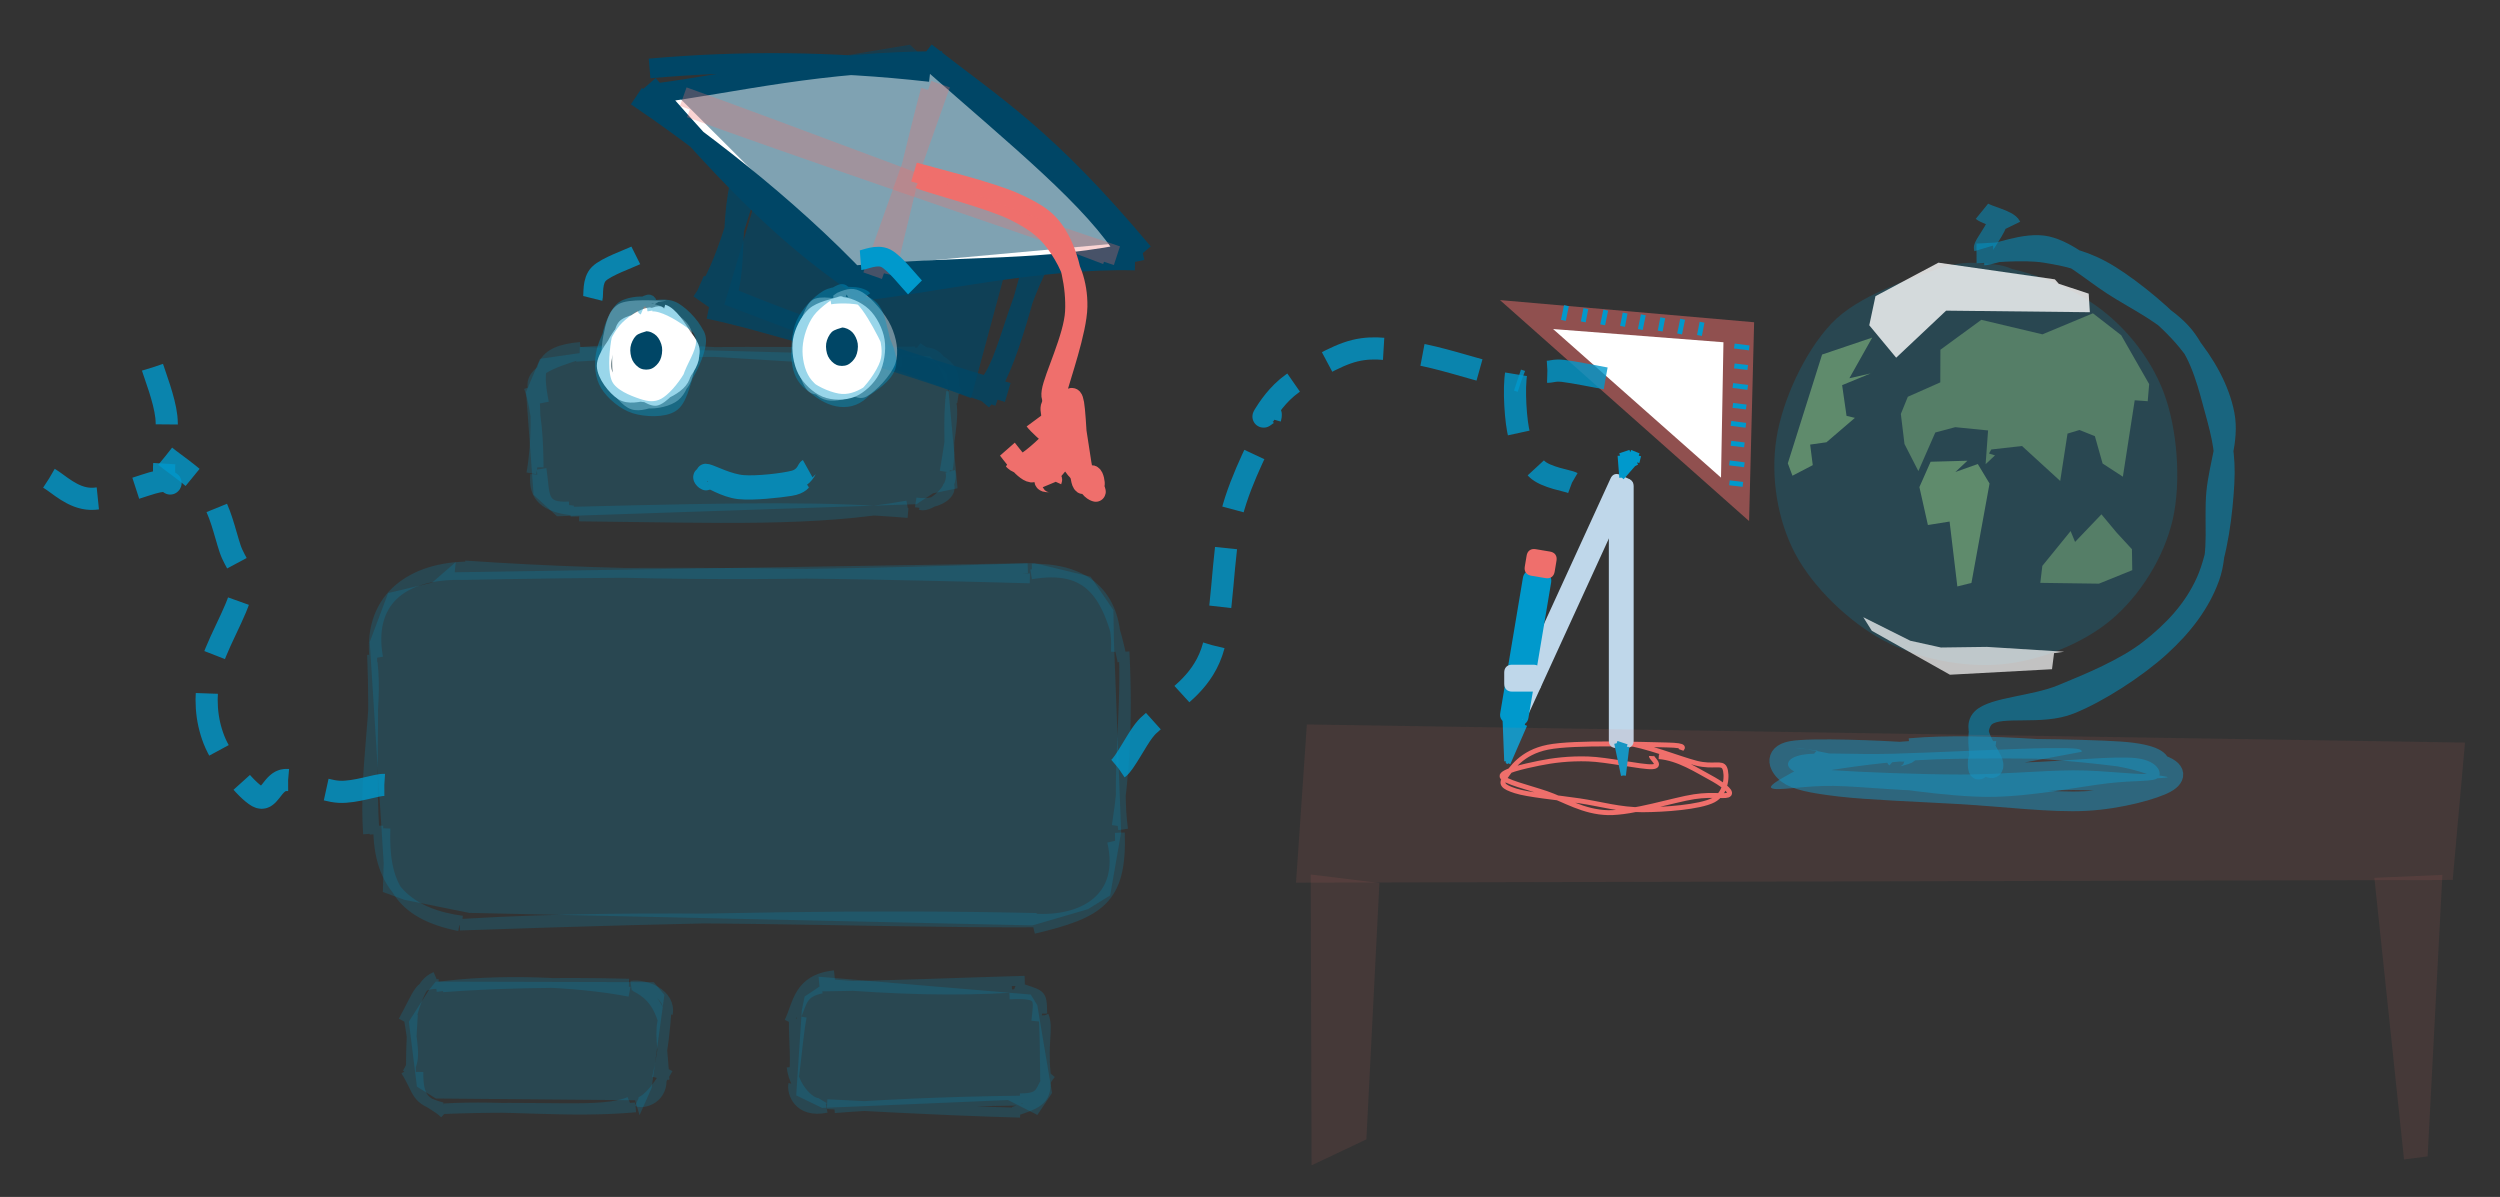 <svg version="1.1" xmlns="http://www.w3.org/2000/svg" viewBox="0 0 508.493 243.456" width="1016.985" height="486.912">
  <rect x="0" y="0" width="508.493" height="243.456" fill="#333333" stroke="none"/>
  <!-- svg-source:excalidraw -->
  
  <defs>
    <style>
      @font-face {
        font-family: "Virgil";
        src: url("https://excalidraw.com/Virgil.woff2");
      }
      @font-face {
        font-family: "Cascadia";
        src: url("https://excalidraw.com/Cascadia.woff2");
      }
    </style>
  </defs>
  <g stroke-opacity="0.2" fill-opacity="0.2" transform="translate(76.113 115.662) rotate(0 75.833 35.801)"><path d="M16.374 0.736 L134.281 -1.125 L145.716 1.64 L150.355 8.439 L150.462 14.789 L151.929 53.62 L149.697 66.46 L145.177 69.261 L133.885 72.564 L19.331 70.02 L6.132 67.36 L1.757 65.765 L1.924 59.852 L-0.912 14.917 L2.832 4.958 L11.774 2.84 L16.59 -1.35" stroke="none" stroke-width="0" fill="#0099cc"></path><path d="M16.086 0.134 M18.11 1.293 C43.987 0.819, 72.832 0.295, 133.36 1.981 M18.446 -0.645 C52.484 1.71, 86.598 1.524, 132.934 -0.099 M133.766 0 C146.965 -0.13, 151.309 7.534, 150.864 16.937 M133.618 1.163 C145.351 -0.822, 149.471 4.936, 152.195 18.862 M152.61 16.889 C153.335 31.584, 152.578 42.334, 151.029 52.306 M152.5 18.059 C152.893 29.969, 151 43.879, 152.321 53.036 M151.667 53.702 C152.131 67.41, 147.538 70.082, 134.138 73.27 M150.082 55.497 C152.758 66.957, 144.218 71.812, 134.236 71.173 M135.298 71.946 C96.976 72.113, 57.388 69.856, 17.965 72.232 M134.723 71.047 C101.131 70.309, 66.703 70.882, 17.413 72.594 M17.901 71.602 C7.361 70.194, 0.643 64.916, 0.822 52.268 M17.287 72.721 C4.786 70.214, 1.919 63.712, 2.284 52.826 M-1.256 53.965 C-2.141 40.262, 0.792 28.652, -0.313 19.142 M0.103 54.018 C-0.77 42.756, 0.169 31.815, -0.433 17.488 M0 17.901 C-1.103 5.528, 7.958 -0.388, 19.195 -0.436 M0.794 18.082 C-1.167 7.206, 5.132 0.927, 18.264 1.296" stroke="#0099cc" stroke-width="2" fill="none"></path></g><g stroke-opacity="0.2" fill-opacity="0.2" transform="translate(108.66 71.947) rotate(0 42.31 15.948)"><path d="M9.267 -1.368 L80.485 0.52 L83.948 4.079 L86.104 27.367 L81.123 28.39 L77.737 30.607 L4.639 33.066 L-0.132 28.707 L-1.664 7.776 L1.191 1.03 L9.239 -0.13" stroke="none" stroke-width="0" fill="#0099cc"></path><path d="M7.616 1.567 M8.81 -0.303 C27.354 -2.067, 47.267 0.927, 74.801 1.665 M8.475 0.621 C31.351 -1.005, 54.96 -0.088, 77.487 -0.451 M76.647 0 C83.814 -1.626, 82.687 3.088, 86.287 8.292 M77.956 -1.332 C82.497 2.04, 86.735 0.91, 85.048 9.892 M84.323 8.73 C85.681 10.467, 84.91 15.444, 83.477 23.973 M84.81 7.724 C83.937 14.005, 84.899 19.874, 84.098 23.59 M84.621 23.922 C85.609 27.615, 80.356 31.418, 78.561 30.785 M83.645 25.906 C86.224 27.618, 82.702 31.068, 77.592 30.247 M75.886 30.869 C56.945 34.247, 37.985 33.393, 9.131 33.092 M76.027 32.395 C60.034 31.075, 44.69 31.19, 7.376 32.145 M7.974 31.896 C0.69 31.188, -0.09 27.832, 0.206 24.555 M7.108 31.07 C1.39 31.391, 2.29 28.792, 1.489 23.42 M0.899 23.113 C0.845 17.926, 0.628 11.748, -1.113 6.824 M-0.579 24.325 C0.633 17.228, 0.257 11.107, -0.005 7.655 M0 7.974 C-1.865 3.702, 3.521 1.977, 9.576 0.066 M1.981 9.951 C0.575 2.924, 0.938 -0.653, 9.383 -1.376" stroke="#0099cc" stroke-width="2" fill="none"></path></g><g stroke-opacity="0.2" fill-opacity="0.2" transform="translate(161.932 200.594) rotate(0 25.386 12.368)"><path d="M4.558 -1.934 L47.724 1.695 L49.054 3.85 L52.054 21.721 L49.068 26.187 L43.068 23.151 L5.274 24.757 L0.013 22.206 L1.149 4.895 L1.728 2.084 L4.749 0.065" stroke="none" stroke-width="0" fill="#0099cc"></path><path d="M7.716 0.344 M4.4 0.064 C20.419 -0.161, 32.085 -0.711, 46.502 -1.11 M5.945 -0.488 C20.595 0.719, 32.306 1.006, 43.885 0.321 M44.589 0 C49.83 1.986, 50.011 1.034, 50.053 5.57 M43.382 1.669 C50.042 1.376, 49.328 2.364, 48.849 7.122 M50.371 5.99 C51.463 8.647, 49.956 11.521, 50.9 18.943 M50.338 5.916 C50.474 9.077, 50.594 10.829, 50.637 19.167 M50.773 18.552 C50.954 22.99, 49.839 23.721, 44.201 25.529 M51.85 17.826 C49.168 21.016, 50.62 22.822, 45.516 22.804 M45.844 23.265 C30.634 23.428, 16.046 24.13, 7.786 24.801 M45.577 25.726 C37.637 25.514, 28.11 25.151, 6.299 23.988 M6.184 24.735 C0.408 25.942, -0.939 21.563, -0.568 19.905 M5.363 23.258 C4.24 25.12, -0.375 21.342, -0.919 16.418 M-0.375 18.061 C0.172 13.918, 0.48 9.741, 1.143 6.196 M-0.522 18.735 C0.021 14.983, -0.504 11.708, -0.475 6.645 M0 6.184 C1.29 3.216, 1.182 1.276, 5.192 0.469 M-1.416 7.284 C0.376 3.668, 0.328 -1.442, 7.798 -2.226" stroke="#0099cc" stroke-width="2" fill="none"></path></g><g stroke-opacity="0.2" fill-opacity="0.2" transform="translate(83.769 200.49) rotate(0 25.386 12.368)"><path d="M4.873 -0.832 L49.208 -0.724 L51.375 1.856 L48.779 20.78 L46.318 26.333 L45.41 23.301 L4.873 22.941 L1.029 20.537 L-0.614 7.302 L3.532 0.785 L5.157 -1.207" stroke="none" stroke-width="0" fill="#0099cc"></path><path d="M7.853 -1.673 M4.928 0.263 C17.338 -1.469, 33.359 -0.878, 44.276 1.241 M6.287 0.316 C16.562 -0.449, 28.864 -0.798, 44.156 -0.413 M44.589 0 C47.608 -0.439, 52.763 1.674, 52.067 5.747 M45.382 0.182 C47.544 1.24, 49.938 2.988, 51.136 7.48 M51.799 5.155 C51.57 7.958, 51.312 12.304, 49.864 18.744 M51.268 6.204 C50.195 9.288, 51.039 12.358, 51.385 19.163 M50.773 18.552 C51.273 22.905, 47.216 24.168, 45.814 23.539 M52.126 16.899 C49.495 21.73, 47.013 23.816, 45.976 23.656 M44.263 23.577 C38.603 26.008, 27.29 24.193, 5.39 25.134 M45.513 24.745 C31.716 25.995, 18.799 24.217, 6.48 24.956 M6.184 24.735 C0.481 23.2, 1.493 21.682, -1.265 17.294 M6.653 26.025 C3.528 23.107, 1.265 24.289, 1.328 17.541 M-0.932 17.776 C0.481 15.296, 0.805 14.711, -0.841 5.412 M-0.191 18.44 C-0.187 14.819, -0.206 12.302, 0.212 5.853 M0 6.184 C1.559 0.498, 3.015 -1.079, 4.818 -1.852 M-1.77 7.181 C1.636 1.017, 1.346 -0.434, 5.431 -0.344" stroke="#0099cc" stroke-width="2" fill="none"></path></g><g transform="translate(123.631 63.81) rotate(0 8.462 8.788)"><path d="M8.618 0.861 C10.277 0.568, 12.003 0.518, 13.397 1.645 C14.791 2.773, 16.502 5.564, 16.982 7.628 C17.462 9.692, 17.226 12.371, 16.275 14.027 C15.324 15.684, 12.961 16.995, 11.275 17.566 C9.59 18.136, 7.77 18.061, 6.164 17.449 C4.558 16.837, 2.506 15.501, 1.639 13.894 C0.771 12.286, 0.85 9.852, 0.96 7.804 C1.07 5.756, 1.095 2.965, 2.297 1.605 C3.499 0.244, 7.062 -0.223, 8.171 -0.357 C9.28 -0.491, 8.882 0.599, 8.951 0.8 M9.721 -1.431 C11.163 -1.169, 12.759 0.695, 13.742 2.525 C14.725 4.355, 15.287 7.757, 15.62 9.549 C15.954 11.341, 16.682 11.752, 15.742 13.276 C14.803 14.8, 11.961 18.345, 9.985 18.694 C8.009 19.042, 5.197 16.293, 3.886 15.367 C2.575 14.442, 2.639 14.877, 2.119 13.142 C1.6 11.408, 0.458 7.005, 0.768 4.962 C1.078 2.918, 2.705 1.921, 3.981 0.882 C5.258 -0.156, 7.362 -1.207, 8.428 -1.269 C9.494 -1.331, 10.134 0.09, 10.376 0.511" stroke="none" stroke-width="0" fill="#ffffff"></path><path d="M9.462 0.036 C11.179 0.063, 12.407 0.886, 13.773 2.086 C15.138 3.286, 17.397 5.453, 17.656 7.235 C17.915 9.018, 16.378 11.269, 15.329 12.781 C14.28 14.293, 12.96 15.66, 11.362 16.306 C9.763 16.952, 7.603 17.299, 5.739 16.656 C3.876 16.014, 1.107 13.938, 0.183 12.451 C-0.742 10.963, -0.346 9.343, 0.193 7.732 C0.733 6.121, 1.757 3.961, 3.417 2.785 C5.078 1.61, 8.779 0.883, 10.158 0.68 C11.537 0.477, 11.834 1.6, 11.692 1.566 M11.4 -0.867 C13.065 -0.407, 14.98 2.583, 15.998 4.26 C17.016 5.938, 17.881 7.486, 17.508 9.2 C17.136 10.914, 15.318 13.31, 13.763 14.546 C12.208 15.781, 10.034 16.281, 8.177 16.611 C6.321 16.94, 4.193 17.521, 2.623 16.52 C1.054 15.52, -1.199 12.71, -1.238 10.606 C-1.277 8.503, 1.457 5.343, 2.391 3.898 C3.326 2.454, 3.036 2.679, 4.369 1.941 C5.702 1.202, 9.437 -0.501, 10.389 -0.531 C11.342 -0.56, 9.755 1.585, 10.083 1.762" stroke="#ffff" stroke-width="2" fill="none"></path></g><g stroke-opacity="0.4" fill-opacity="0.4" transform="translate(122.329 61.532) rotate(0 9.764 10.74)"><path d="M7.724 0.669 C9.601 -0.18, 11.183 0.303, 12.928 1.103 C14.672 1.903, 17.291 3.305, 18.192 5.47 C19.092 7.635, 18.761 11.696, 18.332 14.095 C17.902 16.494, 17.134 18.628, 15.614 19.865 C14.094 21.102, 11.199 21.719, 9.209 21.515 C7.22 21.312, 5.067 20.26, 3.674 18.647 C2.282 17.034, 1.155 14.334, 0.854 11.837 C0.553 9.34, 0.385 5.541, 1.867 3.663 C3.349 1.785, 8.294 1.151, 9.747 0.569 C11.2 -0.014, 10.555 0.164, 10.585 0.167 M10.019 0.858 C12.299 1.416, 16.133 3.48, 17.644 5.141 C19.156 6.803, 19.121 8.79, 19.089 10.828 C19.058 12.867, 18.763 15.669, 17.455 17.372 C16.148 19.075, 13.254 20.369, 11.247 21.045 C9.24 21.722, 7.184 22.404, 5.415 21.429 C3.645 20.453, 1.471 17.63, 0.631 15.195 C-0.209 12.759, -0.106 9.297, 0.375 6.817 C0.856 4.336, 1.441 1.514, 3.517 0.314 C5.592 -0.887, 11.481 -0.315, 12.828 -0.388 C14.175 -0.461, 11.649 -0.144, 11.598 -0.124" stroke="none" stroke-width="0" fill="#ffffff"></path><path d="M9.217 0.821 C11.024 0.488, 13.304 -0.037, 15.13 1.025 C16.956 2.087, 19.717 4.973, 20.173 7.193 C20.63 9.414, 18.802 12.011, 17.868 14.35 C16.934 16.689, 16.438 20.026, 14.57 21.229 C12.701 22.432, 8.951 22.284, 6.657 21.567 C4.364 20.849, 1.942 18.766, 0.811 16.926 C-0.32 15.087, -0.486 12.68, -0.13 10.528 C0.225 8.376, 1.415 5.845, 2.944 4.015 C4.472 2.185, 7.789 0.129, 9.041 -0.452 C10.292 -1.032, 10.272 0.145, 10.453 0.531 M10.304 0.806 C12.358 0.687, 15.456 2.539, 17.118 3.672 C18.78 4.805, 20.183 5.72, 20.273 7.604 C20.363 9.488, 18.927 12.835, 17.656 14.975 C16.385 17.115, 14.355 19.521, 12.647 20.444 C10.939 21.367, 9.297 21.163, 7.406 20.513 C5.515 19.863, 2.373 18.672, 1.3 16.543 C0.227 14.414, 0.564 10.313, 0.968 7.739 C1.371 5.165, 2.414 2.422, 3.721 1.098 C5.029 -0.226, 8.036 -0.277, 8.812 -0.206 C9.588 -0.135, 8.155 1.431, 8.378 1.523" stroke="#0099cc" stroke-width="2" fill="none"></path></g><g transform="translate(128.188 67.39) rotate(0 3.255 3.906)"><path d="M3.255 0 C3.917 -0.05, 4.812 0.376, 5.347 0.914 C5.881 1.452, 6.339 2.403, 6.46 3.227 C6.581 4.051, 6.422 5.134, 6.073 5.858 C5.725 6.583, 5.023 7.289, 4.368 7.576 C3.713 7.862, 2.797 7.862, 2.141 7.576 C1.486 7.289, 0.785 6.583, 0.436 5.858 C0.087 5.134, -0.072 4.051, 0.049 3.227 C0.171 2.403, 0.628 1.452, 1.163 0.914 C1.697 0.376, 2.906 0.139, 3.255 0 C3.603 -0.139, 3.255 0.013, 3.255 0.078 M3.255 0 C3.917 -0.05, 4.812 0.376, 5.347 0.914 C5.881 1.452, 6.339 2.403, 6.46 3.227 C6.581 4.051, 6.422 5.134, 6.073 5.858 C5.725 6.583, 5.023 7.289, 4.368 7.576 C3.713 7.862, 2.797 7.862, 2.141 7.576 C1.486 7.289, 0.785 6.583, 0.436 5.858 C0.087 5.134, -0.072 4.051, 0.049 3.227 C0.171 2.403, 0.628 1.452, 1.163 0.914 C1.697 0.376, 2.906 0.139, 3.255 0 C3.603 -0.139, 3.255 0.013, 3.255 0.078" stroke="none" stroke-width="0" fill="#004666"></path><path d="M3.255 0 C3.917 -0.05, 4.812 0.376, 5.347 0.914 C5.881 1.452, 6.339 2.403, 6.46 3.227 C6.581 4.051, 6.422 5.134, 6.073 5.858 C5.725 6.583, 5.023 7.289, 4.368 7.576 C3.713 7.862, 2.797 7.862, 2.141 7.576 C1.486 7.289, 0.785 6.583, 0.436 5.858 C0.087 5.134, -0.072 4.051, 0.049 3.227 C0.171 2.403, 0.628 1.452, 1.163 0.914 C1.697 0.376, 2.906 0.139, 3.255 0 C3.603 -0.139, 3.255 0.013, 3.255 0.078 M3.255 0 C3.917 -0.05, 4.812 0.376, 5.347 0.914 C5.881 1.452, 6.339 2.403, 6.46 3.227 C6.581 4.051, 6.422 5.134, 6.073 5.858 C5.725 6.583, 5.023 7.289, 4.368 7.576 C3.713 7.862, 2.797 7.862, 2.141 7.576 C1.486 7.289, 0.785 6.583, 0.436 5.858 C0.087 5.134, -0.072 4.051, 0.049 3.227 C0.171 2.403, 0.628 1.452, 1.163 0.914 C1.697 0.376, 2.906 0.139, 3.255 0 C3.603 -0.139, 3.255 0.013, 3.255 0.078" stroke="transparent" stroke-width="2" fill="none"></path></g><g transform="translate(306.454 152.562) rotate(0 23.06 5.851)"><path d="M23.638 -1.547 C28.222 -1.043, 35.158 1.811, 38.608 2.678 C42.058 3.544, 43.77 2.399, 44.338 3.653 C44.906 4.907, 44.802 8.786, 42.016 10.2 C39.231 11.615, 32.162 12.12, 27.626 12.14 C23.09 12.159, 19.109 10.96, 14.8 10.319 C10.492 9.678, 4.282 9.11, 1.777 8.294 C-0.728 7.477, -1.332 6.899, -0.229 5.419 C0.874 3.938, 2.932 0.486, 8.394 -0.59 C13.857 -1.666, 28.044 -1.129, 32.549 -1.038 C37.054 -0.947, 35.526 -0.32, 35.426 -0.042 M30.938 1.331 C34.904 1.62, 38.85 4.217, 41.238 5.491 C43.625 6.766, 45.784 8.309, 45.264 8.975 C44.745 9.641, 42.23 8.862, 38.121 9.488 C34.011 10.113, 25.611 12.836, 20.609 12.728 C15.608 12.62, 11.703 10.065, 8.111 8.84 C4.519 7.615, -0.681 6.404, -0.942 5.377 C-1.204 4.351, 3.626 3.275, 6.542 2.68 C9.458 2.084, 12.717 1.685, 16.554 1.804 C20.391 1.922, 27.417 3.488, 29.564 3.391 C31.712 3.293, 29.418 1.617, 29.438 1.219" stroke="#ef6f6c" stroke-width="1" fill="none"></path></g><g stroke-opacity="0.2" fill-opacity="0.2" transform="translate(360.787 54.337) rotate(0 41.32 40.954)"><path d="M39.409 -0.33 C46.882 -1.192, 57.543 2.631, 64.186 6.917 C70.829 11.203, 76.443 17.982, 79.268 25.388 C82.093 32.794, 82.901 43.636, 81.135 51.353 C79.369 59.07, 74.474 66.786, 68.672 71.691 C62.87 76.595, 54.056 80.074, 46.325 80.779 C38.594 81.484, 29.282 79.671, 22.286 75.921 C15.29 72.17, 7.972 65.129, 4.348 58.275 C0.723 51.421, -0.692 42.604, 0.541 34.798 C1.775 26.992, 6.318 17.161, 11.749 11.438 C17.18 5.715, 27.619 2.458, 33.129 0.458 C38.639 -1.542, 41.963 -0.778, 44.808 -0.561 C47.653 -0.344, 50.178 1.064, 50.197 1.758" stroke="none" stroke-width="0" fill="#0099cc"></path><path d="M36.904 -0.362 C44.593 -1.564, 55.675 0.615, 62.52 4.678 C69.366 8.741, 74.663 16.807, 77.976 24.015 C81.29 31.223, 83.65 40.064, 82.401 47.927 C81.151 55.79, 76.303 65.634, 70.48 71.193 C64.657 76.752, 55.346 80.285, 47.464 81.283 C39.582 82.28, 30.15 80.764, 23.186 77.176 C16.222 73.588, 9.632 66.414, 5.679 59.756 C1.725 53.098, -1.212 44.897, -0.533 37.227 C0.145 29.558, 4.436 19.602, 9.75 13.738 C15.065 7.874, 25.931 4.262, 31.353 2.043 C36.775 -0.176, 39.658 0.397, 42.283 0.423 C44.907 0.449, 47.17 1.537, 47.103 2.199" stroke="transparent" stroke-width="2.5" fill="none" stroke-dasharray="12 8"></path></g><g><g stroke-opacity="0.2" fill-opacity="0.2" transform="translate(396.864 77.174) rotate(0 6.443 -4.645)"><path d="M0.126 -3.645 C1.534 -3.942, 5.71 -5.576, 7.346 -5.645 C8.982 -5.714, 9.041 -4.254, 9.944 -4.058 C10.846 -3.862, 12.558 -4.604, 12.76 -4.469" stroke="transparent" stroke-width="2.5" fill="none" stroke-dasharray="12 8"></path></g></g><g><g stroke-opacity="0.5" fill-opacity="0.5" transform="translate(455.436 99.197) rotate(0 -58.592 7.798)" fill-rule="evenodd"><path d="M-55.27 -5.484 L-62.753 -5.28 L-65.035 -0.125 L-63.305 7.589 L-58.895 6.883 L-57.318 20.084 L-54.451 19.367 L-50.768 -0.85 L-53.157 -4.819 L-57.727 -3.189" stroke="none" stroke-width="0" fill="#97d088" fill-rule="evenodd"></path><path d="M-56.521 -4.812 C-56.654 -5.019, -56.706 -4.96, -57.537 -4.826 C-58.368 -4.693, -60.141 -4.045, -61.506 -4.011 C-62.871 -3.976, -65.121 -5.149, -65.728 -4.619 C-66.335 -4.089, -65.091 -1.822, -65.147 -0.831 C-65.202 0.159, -66.238 0.827, -66.062 1.324 C-65.886 1.821, -64.361 1.455, -64.091 2.151 C-63.821 2.846, -64.462 4.633, -64.442 5.497 C-64.421 6.362, -64.173 7.195, -63.969 7.335 C-63.764 7.476, -64.201 6.29, -63.215 6.34 C-62.229 6.39, -58.865 7.196, -58.054 7.635 C-57.243 8.073, -58.896 6.997, -58.349 8.971 C-57.802 10.945, -55.299 17.597, -54.772 19.478 C-54.244 21.359, -55.4 20.177, -55.185 20.256 C-54.97 20.335, -53.815 20.192, -53.48 19.953 C-53.145 19.715, -53.533 20.615, -53.177 18.823 C-52.82 17.032, -51.679 11.789, -51.343 9.205 C-51.006 6.62, -51.106 5.07, -51.158 3.318 C-51.21 1.566, -51.627 -0.418, -51.655 -1.308 C-51.682 -2.197, -50.887 -1.572, -51.323 -2.018 C-51.76 -2.464, -53.367 -3.882, -54.275 -3.983 C-55.182 -4.083, -56.432 -2.67, -56.768 -2.62" stroke="transparent" stroke-width="2.5" fill="none" stroke-dasharray="12 8"></path></g></g><g><g stroke-opacity="0.5" fill-opacity="0.5" transform="translate(496.643 176.897) rotate(283.629 -124.364 -93.655)" fill-rule="evenodd"><path d="M-124.895 -90.128 L-119.03 -92.475 L-115.344 -87.397 L-117.32 -91.374 L-108.188 -88.801 L-113.941 -97.901 L-137.088 -99.461 L-139.314 -97.952 L-136.25 -94.446 L-132.312 -95.948 L-131.074 -92.834 L-124.886 -88.381" stroke="none" stroke-width="0" fill="#97d088" fill-rule="evenodd"></path><path d="M-124.999 -91.327 C-124.718 -91.457, -122.873 -91.179, -122.082 -91.213 C-121.291 -91.248, -120.348 -91.879, -120.254 -91.534 C-120.16 -91.189, -121.778 -89.562, -121.517 -89.144 C-121.256 -88.727, -119.36 -89.636, -118.688 -89.029 C-118.016 -88.423, -117.703 -85.977, -117.485 -85.506 C-117.266 -85.035, -117.522 -85.952, -117.375 -86.204 C-117.229 -86.456, -116.917 -86.667, -116.604 -87.018 C-116.292 -87.369, -115.437 -88.206, -115.501 -88.31 C-115.566 -88.414, -116.879 -87.442, -116.991 -87.642 C-117.103 -87.842, -116.481 -89.365, -116.172 -89.512 C-115.864 -89.66, -115.554 -88.612, -115.139 -88.529 C-114.725 -88.446, -114.48 -88.974, -113.688 -89.015 C-112.895 -89.057, -110.989 -88.678, -110.386 -88.778 C-109.783 -88.878, -110.104 -89.511, -110.072 -89.618 C-110.039 -89.724, -110.332 -89.34, -110.189 -89.415 C-110.047 -89.489, -109.323 -89.496, -109.216 -90.063 C-109.109 -90.631, -109.32 -92.44, -109.549 -92.82 C-109.779 -93.2, -110.436 -92.058, -110.593 -92.342 C-110.75 -92.626, -109.916 -93.552, -110.493 -94.525 C-111.071 -95.499, -113.429 -97.441, -114.056 -98.181 C-114.683 -98.922, -113.612 -98.802, -114.254 -98.967 C-114.896 -99.133, -116.31 -99.216, -117.907 -99.176 C-119.505 -99.136, -121.544 -98.725, -123.84 -98.727 C-126.135 -98.729, -129.934 -98.977, -131.679 -99.187 C-133.424 -99.397, -133.861 -99.743, -134.312 -99.987 C-134.762 -100.231, -133.579 -100.325, -134.381 -100.65 C-135.182 -100.975, -138.379 -101.983, -139.12 -101.936 C-139.862 -101.89, -138.76 -100.968, -138.829 -100.37 C-138.899 -99.772, -139.583 -98.776, -139.54 -98.349 C-139.496 -97.922, -138.732 -97.89, -138.571 -97.807 C-138.41 -97.724, -138.897 -98.197, -138.573 -97.851 C-138.25 -97.505, -137.295 -96.366, -136.631 -95.732 C-135.967 -95.099, -135.116 -94.51, -134.589 -94.051 C-134.063 -93.591, -133.52 -92.726, -133.472 -92.976 C-133.423 -93.226, -134.492 -95.13, -134.299 -95.552 C-134.106 -95.975, -132.859 -95.417, -132.313 -95.512 C-131.767 -95.607, -131.462 -96.441, -131.022 -96.123 C-130.583 -95.805, -129.863 -94.417, -129.675 -93.601 C-129.487 -92.786, -130.033 -91.573, -129.895 -91.23 C-129.756 -90.887, -129.24 -91.462, -128.843 -91.544 C-128.446 -91.625, -128.313 -91.818, -127.513 -91.72 C-126.713 -91.621, -124.509 -91.253, -124.043 -90.952" stroke="transparent" stroke-width="2.5" fill="none" stroke-dasharray="12 8"></path></g></g><g><g stroke-opacity="0.4" fill-opacity="0.4" transform="translate(452.216 122.613) rotate(0 -27.583 -10.459)" fill-rule="evenodd"><path d="M-30.155 -12.388 L-24.79 -18.002 L-21.734 -14.325 L-18.585 -10.907 L-18.52 -6.641 L-25.302 -3.897 L-37.225 -4.062 L-36.812 -7.515 L-31.057 -14.597" stroke="none" stroke-width="0" fill="#97d088" fill-rule="evenodd"></path><path d="M-31.945 -13.935 C-30.865 -14.377, -25.968 -16.04, -24.573 -16.738 C-23.177 -17.436, -24.204 -18.311, -23.574 -18.121 C-22.943 -17.931, -21.279 -16.177, -20.79 -15.599 C-20.301 -15.021, -21.027 -14.819, -20.637 -14.651 C-20.247 -14.482, -18.765 -15.211, -18.45 -14.59 C-18.135 -13.968, -18.609 -12.17, -18.749 -10.92 C-18.89 -9.671, -18.981 -7.942, -19.293 -7.092 C-19.605 -6.242, -20.361 -6.356, -20.622 -5.822 C-20.884 -5.289, -19.756 -4.391, -20.86 -3.891 C-21.965 -3.39, -24.784 -2.969, -27.248 -2.82 C-29.712 -2.67, -34.056 -2.899, -35.645 -2.995 C-37.234 -3.09, -36.734 -2.582, -36.782 -3.393 C-36.831 -4.205, -35.99 -6.853, -35.937 -7.864 C-35.884 -8.874, -36.731 -8.961, -36.463 -9.454 C-36.195 -9.948, -35.385 -10.322, -34.331 -10.823 C-33.277 -11.324, -30.649 -12.028, -30.139 -12.461" stroke="transparent" stroke-width="2.5" fill="none" stroke-dasharray="12 8"></path></g></g><g><g stroke-opacity="0.4" fill-opacity="0.4" transform="translate(461.594 189.437) rotate(0 -49.971 -109.395)" fill-rule="evenodd"><path d="M-57.725 -95.021 L-57.225 -101.885 L-63.905 -102.55 L-67.959 -101.469 L-71.404 -93.616 L-74.226 -99.125 L-74.969 -105.24 L-73.547 -108.738 L-66.944 -111.666 L-66.922 -118.3 L-58.602 -124.388 L-46.169 -121.434 L-35.9 -125.715 L-30.147 -121.253 L-24.458 -111.308 L-24.753 -107.832 L-27.398 -108.022 L-29.807 -92.473 L-33.932 -95.161 L-35.502 -100.722 L-38.631 -101.977 L-41.066 -101.242 L-42.554 -91.612 L-50.327 -98.72 L-56.573 -98.016 L-57.035 -97.193 L-55.817 -96.814" stroke="none" stroke-width="0" fill="#97d088" fill-rule="evenodd"></path><path d="M-57.954 -96.092 C-57.681 -96.637, -56.302 -99.156, -56.471 -99.837 C-56.641 -100.518, -58.452 -99.73, -58.969 -100.177 C-59.486 -100.624, -58.849 -102.268, -59.572 -102.521 C-60.295 -102.774, -61.767 -101.921, -63.307 -101.693 C-64.848 -101.465, -67.983 -101.302, -68.816 -101.155 C-69.649 -101.007, -68.205 -101.654, -68.304 -100.809 C-68.403 -99.964, -68.505 -96.225, -69.412 -96.086 C-70.318 -95.947, -72.708 -98.964, -73.741 -99.974 C-74.775 -100.984, -75.219 -101.79, -75.614 -102.143 C-76.009 -102.496, -76.15 -101.358, -76.112 -102.09 C-76.074 -102.822, -75.666 -105.724, -75.388 -106.536 C-75.11 -107.347, -74.902 -106.489, -74.444 -106.958 C-73.985 -107.428, -73.415 -109.011, -72.635 -109.354 C-71.855 -109.696, -70.538 -107.591, -69.764 -109.012 C-68.989 -110.433, -68.461 -116.1, -67.988 -117.877 C-67.515 -119.655, -67.684 -119.219, -66.926 -119.675 C-66.168 -120.132, -64.559 -120.008, -63.438 -120.614 C-62.318 -121.22, -61.794 -122.796, -60.202 -123.312 C-58.611 -123.828, -55.676 -123.834, -53.887 -123.71 C-52.098 -123.585, -50.583 -122.893, -49.468 -122.565 C-48.353 -122.236, -49.022 -121.485, -47.196 -121.739 C-45.369 -121.993, -40.146 -123.397, -38.51 -124.089 C-36.873 -124.781, -37.741 -125.509, -37.376 -125.889 C-37.01 -126.269, -37.736 -127.084, -36.318 -126.369 C-34.9 -125.655, -30.444 -123.071, -28.867 -121.6 C-27.29 -120.13, -27.68 -119.199, -26.854 -117.545 C-26.027 -115.892, -24.295 -113.035, -23.908 -111.68 C-23.521 -110.325, -24.538 -109.919, -24.532 -109.416 C-24.526 -108.912, -23.666 -108.656, -23.871 -108.659 C-24.077 -108.662, -25.22 -109.581, -25.763 -109.432 C-26.306 -109.283, -26.901 -107.895, -27.13 -107.765 C-27.359 -107.635, -26.964 -109.512, -27.137 -108.653 C-27.31 -107.795, -27.906 -103.615, -28.168 -102.613 C-28.43 -101.61, -28.764 -102.962, -28.71 -102.639 C-28.657 -102.316, -27.676 -101.095, -27.848 -100.675 C-28.02 -100.255, -29.555 -100.263, -29.742 -100.119 C-29.929 -99.975, -28.951 -101.067, -28.968 -99.811 C-28.985 -98.554, -28.786 -93.706, -29.845 -92.582 C-30.905 -91.458, -34.166 -92.782, -35.327 -93.066 C-36.489 -93.351, -36.661 -93.769, -36.816 -94.29 C-36.97 -94.811, -36.274 -95.381, -36.256 -96.192 C-36.238 -97.002, -36.597 -98.545, -36.71 -99.155 C-36.823 -99.765, -37.171 -99.456, -36.932 -99.854 C-36.694 -100.252, -35.239 -101.253, -35.28 -101.544 C-35.321 -101.834, -35.731 -101.57, -37.178 -101.596 C-38.626 -101.623, -43.125 -102.808, -43.965 -101.701 C-44.805 -100.594, -42.334 -96.434, -42.218 -94.953 C-42.103 -93.473, -42.358 -92.696, -43.271 -92.816 C-44.184 -92.935, -46.373 -94.436, -47.697 -95.671 C-49.022 -96.906, -49.569 -99.485, -51.218 -100.224 C-52.868 -100.963, -56.288 -100.708, -57.596 -100.103 C-58.905 -99.499, -59.098 -97.368, -59.07 -96.598 C-59.041 -95.827, -57.671 -95.853, -57.426 -95.48" stroke="transparent" stroke-width="2.5" fill="none" stroke-dasharray="12 8"></path></g></g><g><g stroke-opacity="0.7" fill-opacity="0.7" transform="translate(544.511 155.588) rotate(0 -145.757 -23.71)" fill-rule="evenodd"><path d="M-127.138 -19.471 L-147.901 -18.351 L-163.787 -27.287 L-165.528 -30.055 L-155.961 -25.264 L-149.723 -23.886 L-140.367 -24.012 L-124.644 -23.03 L-126.722 -22.736" stroke="none" stroke-width="0" fill="#ffffff" fill-rule="evenodd"></path><path d="M-126.999 -20.757 C-127.432 -20.704, -129.582 -22.108, -130.077 -21.921 C-130.573 -21.734, -129.785 -19.985, -129.973 -19.634 C-130.161 -19.283, -131.286 -19.68, -131.205 -19.813 C-131.124 -19.946, -126.678 -20.674, -129.488 -20.432 C-132.298 -20.191, -142.063 -17.635, -148.065 -18.364 C-154.067 -19.093, -162.16 -23.048, -165.501 -24.806 C-168.842 -26.564, -167.993 -28.25, -168.113 -28.914 C-168.233 -29.577, -166.509 -28.798, -166.222 -28.786 C-165.935 -28.774, -168.224 -29.581, -166.391 -28.839 C-164.558 -28.098, -157.53 -25.023, -155.224 -24.337 C-152.918 -23.651, -153.672 -24.555, -152.557 -24.726 C-151.442 -24.897, -149.472 -25.327, -148.534 -25.362 C-147.596 -25.397, -148.476 -25.414, -146.929 -24.936 C-145.382 -24.458, -142.203 -23.04, -139.252 -22.493 C-136.301 -21.946, -131.855 -21.56, -129.224 -21.654 C-126.593 -21.748, -124.009 -23.176, -123.465 -23.056 C-122.921 -22.936, -125.391 -21.153, -125.96 -20.931" stroke="transparent" stroke-width="2.5" fill="none" stroke-dasharray="12 8"></path></g></g><g><g stroke-opacity="0.8" fill-opacity="0.8" transform="translate(526.195 63.898) rotate(0 -123.544 -0.196)" fill-rule="evenodd"><path d="M-108.242 -7.079 L-131.929 -10.472 L-144.728 -3.659 L-145.99 2.263 L-140.518 8.859 L-130.357 -0.713 L-101.124 -0.394 L-101.358 -4.172 L-107.447 -6.181" stroke="none" stroke-width="0" fill="#ffffff" fill-rule="evenodd"></path><path d="M-108.67 -7.904 C-111.321 -8.14, -122.542 -8.648, -126.059 -8.91 C-129.577 -9.172, -129.125 -9.705, -129.774 -9.476 C-130.423 -9.247, -128.598 -7.986, -129.953 -7.536 C-131.309 -7.087, -136.667 -6.849, -137.907 -6.776 C-139.147 -6.703, -136.444 -7.497, -137.395 -7.097 C-138.346 -6.697, -142.264 -6.032, -143.615 -4.374 C-144.965 -2.716, -145.466 1.379, -145.499 2.851 C-145.533 4.324, -144.125 3.813, -143.816 4.461 C-143.507 5.108, -143.796 6.468, -143.647 6.737 C-143.498 7.005, -143.313 5.695, -142.923 6.069 C-142.534 6.443, -141.622 8.561, -141.312 8.981 C-141.001 9.4, -141.616 8.891, -141.059 8.586 C-140.501 8.281, -138.814 7.644, -137.966 7.149 C-137.117 6.655, -136.588 6.211, -135.967 5.619 C-135.346 5.027, -135.182 4.129, -134.239 3.599 C-133.295 3.068, -131.168 2.895, -130.306 2.437 C-129.445 1.979, -129.663 1.33, -129.071 0.851 C-128.479 0.372, -130.695 -0.153, -126.757 -0.436 C-122.819 -0.719, -109.635 -0.73, -105.445 -0.846 C-101.255 -0.963, -101.85 -0.73, -101.617 -1.132 C-101.383 -1.534, -102.606 -2.346, -104.044 -3.26 C-105.482 -4.174, -109.277 -6.014, -110.245 -6.616" stroke="transparent" stroke-width="2.5" fill="none" stroke-dasharray="12 8"></path></g></g><g><g stroke-opacity="0.5" fill-opacity="0.5" transform="translate(404.377 51.318) rotate(0 23.008 51.872)"><path d="M-0.921 0.663 C1.35 0.491, 7.608 -2.278, 11.978 -1.268 C16.347 -0.259, 20.65 3.679, 25.299 6.72 C29.948 9.761, 36.4 12.698, 39.873 16.979 C43.346 21.26, 44.77 27.419, 46.138 32.407 C47.507 37.394, 48.397 41.134, 48.085 46.905 C47.772 52.676, 46.813 61.384, 44.261 67.032 C41.709 72.68, 37.653 76.977, 32.772 80.792 C27.89 84.607, 20.661 87.581, 14.971 89.922 C9.282 92.263, 0.945 92.474, -1.367 94.839 C-3.679 97.205, 0.967 102.583, 1.1 104.115 C1.232 105.647, -0.21 104.701, -0.572 104.029 C-0.934 103.357, -0.889 100.926, -1.072 100.084 M-2.356 0.22 C-0.089 0.207, 7.071 -0.607, 11.592 0.129 C16.113 0.865, 19.966 1.652, 24.771 4.636 C29.576 7.621, 36.528 13.309, 40.42 18.035 C44.312 22.76, 47.129 27.841, 48.122 32.989 C49.116 38.138, 46.892 43.397, 46.383 48.926 C45.874 54.456, 46.972 60.94, 45.068 66.168 C43.165 71.397, 39.695 75.998, 34.959 80.297 C30.223 84.595, 22.525 89.627, 16.654 91.959 C10.783 94.291, 2.792 92.162, -0.266 94.29 C-3.325 96.417, -1.4 103.24, -1.697 104.723 C-1.994 106.205, -2.271 104.057, -2.047 103.183 C-1.824 102.309, -0.33 100.27, -0.355 99.476" stroke="#0099cc" stroke-width="4" fill="none"></path></g></g><g stroke-opacity="0.5" fill-opacity="0.5" transform="translate(361.527 153.19) rotate(0 39.752 3.872)"><path d="M50.277 1.889 C58.113 1.669, 68.473 0.499, 72.994 1.021 C77.515 1.542, 78.346 4.168, 77.404 5.017 C76.462 5.866, 73.096 5.467, 67.344 6.113 C61.591 6.759, 51.504 8.911, 42.889 8.893 C34.274 8.876, 22.267 6.889, 15.653 6.006 C9.039 5.122, 4.959 4.538, 3.204 3.591 C1.45 2.644, 1.758 0.902, 5.127 0.324 C8.496 -0.254, 15.119 0.348, 23.419 0.124 C31.719 -0.1, 48.516 -0.955, 54.927 -1.022 C61.338 -1.09, 61.942 -0.86, 61.886 -0.281 M3.6 -1.062 C7.474 -0.924, 20.788 2.613, 29.795 3.115 C38.801 3.616, 49.791 1.732, 57.641 1.948 C65.491 2.163, 73.612 3.882, 76.894 4.408 C80.176 4.934, 80.004 4.939, 77.334 5.103 C74.663 5.267, 67.925 4.962, 60.873 5.394 C53.82 5.825, 43.268 7.481, 35.021 7.691 C26.775 7.901, 17.433 6.757, 11.394 6.657 C5.354 6.556, -0.231 7.796, -1.216 7.089 C-2.201 6.381, 3.909 3.677, 5.484 2.411 C7.058 1.145, 7.555 -0.494, 8.23 -0.506" stroke="none" stroke-width="0" fill="#0099cc"></path><path d="M59.075 -0.397 C66.698 -0.186, 72.913 1.278, 75.872 2.365 C78.831 3.451, 79.445 5.603, 76.828 6.125 C74.211 6.647, 66.756 5.458, 60.168 5.495 C53.579 5.531, 45.473 6.35, 37.297 6.345 C29.12 6.34, 16.988 5.874, 11.109 5.462 C5.23 5.051, 2.467 4.488, 2.022 3.877 C1.577 3.266, 3.418 2.565, 8.44 1.795 C13.461 1.025, 21.942 -0.383, 32.151 -0.743 C42.359 -1.103, 62.102 -0.886, 69.689 -0.366 C77.277 0.153, 78.062 1.912, 77.675 2.373 M26.881 -1.022 C34.293 -1.705, 43.756 -1.416, 52.078 -0.917 C60.401 -0.418, 72.327 0.804, 76.815 1.971 C81.304 3.139, 81.347 4.793, 79.009 6.087 C76.671 7.381, 69.734 9.354, 62.788 9.735 C55.843 10.116, 45.682 8.857, 37.337 8.374 C28.992 7.891, 18.595 7.523, 12.719 6.835 C6.843 6.147, 3.73 5.46, 2.08 4.245 C0.43 3.031, -1.063 0.302, 2.819 -0.453 C6.701 -1.207, 21.829 -0.524, 25.374 -0.281 C28.919 -0.038, 23.753 0.706, 24.09 1.006" stroke="#0099cc" stroke-width="4" fill="none"></path></g><g><g stroke-opacity="0.5" fill-opacity="0.5" transform="translate(405.923 43.469) rotate(0 0.195 3.274)"><path d="M0.422 1.274 C0.416 2.867, -2.639 6.415, -2.449 7.051 M-2.794 -0.502 C-1.642 0.437, 2.525 1.155, 3.183 2.505" stroke="#0099cc" stroke-width="4" fill="none"></path></g></g><g><g stroke-opacity="0.5" fill-opacity="0.5" transform="translate(390.429 169.56) rotate(277.209 -59.877 -87.048)" fill-rule="evenodd"><path d="M-39.754 -63.154 L-41.767 -115 L-80 -59.096 L-39.754 -63.154" stroke="none" stroke-width="0" fill="#ef6f6c" fill-rule="evenodd"></path><path d="M-39.754 -63.154 C-40.178 -74.068, -40.602 -84.982, -41.767 -115 M-39.754 -63.154 C-40.18 -74.117, -40.605 -85.081, -41.767 -115 M-41.767 -115 C-51.598 -100.624, -61.43 -86.248, -80 -59.096 M-41.767 -115 C-51.629 -100.579, -61.491 -86.159, -80 -59.096 M-80 -59.096 C-70.105 -60.094, -60.21 -61.091, -39.754 -63.154 M-80 -59.096 C-66.693 -60.438, -53.387 -61.779, -39.754 -63.154 M-39.754 -63.154 C-39.754 -63.154, -39.754 -63.154, -39.754 -63.154 M-39.754 -63.154 C-39.754 -63.154, -39.754 -63.154, -39.754 -63.154" stroke="transparent" stroke-width="4" fill="none"></path></g></g><g><g transform="translate(399.345 177.633) rotate(276.693 -66.294 -96.275)" fill-rule="evenodd"><path d="M-52.589 -80.269 L-53.959 -115 L-80 -77.551 L-52.589 -80.269" stroke="none" stroke-width="0" fill="#ffffff" fill-rule="evenodd"></path><path d="M-52.589 -80.269 C-53.021 -91.211, -53.452 -102.154, -53.959 -115 M-52.589 -80.269 C-52.891 -87.927, -53.193 -95.585, -53.959 -115 M-53.959 -115 C-62.508 -102.706, -71.057 -90.411, -80 -77.551 M-53.959 -115 C-60.822 -105.131, -67.684 -95.263, -80 -77.551 M-80 -77.551 C-71.79 -78.365, -63.58 -79.179, -52.589 -80.269 M-80 -77.551 C-73.522 -78.193, -67.045 -78.836, -52.589 -80.269 M-52.589 -80.269 C-52.589 -80.269, -52.589 -80.269, -52.589 -80.269 M-52.589 -80.269 C-52.589 -80.269, -52.589 -80.269, -52.589 -80.269" stroke="transparent" stroke-width="1" fill="none"></path></g></g><g><g transform="translate(354.119 69.053) rotate(283.044 0.152 1.518)"><path d="M0 0 C0.105 1.049, 0.21 2.099, 0.304 3.037 M0 0 C0.118 1.177, 0.235 2.354, 0.304 3.037" stroke="#0099cc" stroke-width="1" fill="none"></path></g></g><g><g transform="translate(353.968 73.222) rotate(283.044 0.152 1.367)"><path d="M0 0 C0.076 0.682, 0.151 1.363, 0.304 2.733 M0 0 C0.07 0.632, 0.14 1.263, 0.304 2.733" stroke="#0099cc" stroke-width="1" fill="none"></path></g></g><g><g transform="translate(353.816 77.088) rotate(283.044 0.152 1.518)"><path d="M0 0 C0.1 1.004, 0.201 2.008, 0.304 3.037 M0 0 C0.091 0.909, 0.182 1.819, 0.304 3.037" stroke="#0099cc" stroke-width="1" fill="none"></path></g></g><g><g transform="translate(353.665 81.257) rotate(283.044 0.152 1.367)"><path d="M0 0 C0.119 1.073, 0.238 2.145, 0.304 2.733 M0 0 C0.074 0.67, 0.149 1.34, 0.304 2.733" stroke="#0099cc" stroke-width="1" fill="none"></path></g></g><g><g transform="translate(353.434 84.792) rotate(283.044 0.152 1.518)"><path d="M0 0 C0.079 0.791, 0.158 1.582, 0.304 3.037 M0 0 C0.12 1.204, 0.241 2.408, 0.304 3.037" stroke="#0099cc" stroke-width="1" fill="none"></path></g></g><g><g transform="translate(353.283 88.962) rotate(283.044 0.152 1.367)"><path d="M0 0 C0.088 0.79, 0.176 1.581, 0.304 2.733 M0 0 C0.087 0.784, 0.174 1.569, 0.304 2.733" stroke="#0099cc" stroke-width="1" fill="none"></path></g></g><g><g transform="translate(353.131 92.827) rotate(283.044 0.152 1.518)"><path d="M0 0 C0.092 0.921, 0.184 1.841, 0.304 3.037 M0 0 C0.104 1.035, 0.207 2.07, 0.304 3.037" stroke="#0099cc" stroke-width="1" fill="none"></path></g></g><g><g transform="translate(352.98 96.996) rotate(283.044 0.152 1.367)"><path d="M0 0 C0.074 0.667, 0.148 1.333, 0.304 2.733 M0 0 C0.094 0.848, 0.188 1.695, 0.304 2.733" stroke="#0099cc" stroke-width="1" fill="none"></path></g></g><g><g transform="translate(318.147 62.151) rotate(197.334 0.152 1.518)"><path d="M0 0 C0.109 1.09, 0.218 2.181, 0.304 3.037 M0 0 C0.121 1.209, 0.242 2.419, 0.304 3.037" stroke="#0099cc" stroke-width="1" fill="none"></path></g></g><g><g transform="translate(322.142 62.754) rotate(197.334 0.152 1.367)"><path d="M0 0 C0.064 0.578, 0.128 1.156, 0.304 2.733 M0 0 C0.078 0.703, 0.156 1.406, 0.304 2.733" stroke="#0099cc" stroke-width="1" fill="none"></path></g></g><g><g transform="translate(326.137 63.054) rotate(197.334 0.152 1.518)"><path d="M0 0 C0.067 0.67, 0.134 1.339, 0.304 3.037 M0 0 C0.1 0.997, 0.199 1.994, 0.304 3.037" stroke="#0099cc" stroke-width="1" fill="none"></path></g></g><g><g transform="translate(330.132 63.657) rotate(197.334 0.152 1.367)"><path d="M0 0 C0.118 1.059, 0.235 2.119, 0.304 2.733 M0 0 C0.066 0.597, 0.133 1.195, 0.304 2.733" stroke="#0099cc" stroke-width="1" fill="none"></path></g></g><g><g transform="translate(333.791 64.011) rotate(197.334 0.152 1.518)"><path d="M0 0 C0.07 0.702, 0.14 1.404, 0.304 3.037 M0 0 C0.114 1.14, 0.228 2.279, 0.304 3.037" stroke="#0099cc" stroke-width="1" fill="none"></path></g></g><g><g transform="translate(337.786 64.615) rotate(197.334 0.152 1.367)"><path d="M0 0 C0.091 0.818, 0.182 1.637, 0.304 2.733 M0 0 C0.089 0.799, 0.178 1.599, 0.304 2.733" stroke="#0099cc" stroke-width="1" fill="none"></path></g></g><g><g transform="translate(341.781 64.914) rotate(197.334 0.152 1.518)"><path d="M0 0 C0.074 0.745, 0.149 1.489, 0.304 3.037 M0 0 C0.109 1.09, 0.218 2.18, 0.304 3.037" stroke="#0099cc" stroke-width="1" fill="none"></path></g></g><g><g transform="translate(345.776 65.518) rotate(197.334 0.152 1.367)"><path d="M0 0 C0.12 1.084, 0.241 2.167, 0.304 2.733 M0 0 C0.104 0.94, 0.209 1.88, 0.304 2.733" stroke="#0099cc" stroke-width="1" fill="none"></path></g></g><g transform="translate(327.732 97.899) rotate(0 2.025 26.876)"><path d="M1.012 0 L3.796 0.253 L4.049 1.012 L4.049 52.74 L3.037 53.752 L1.012 53.752 L0 52.74 L0 1.012 L1.012 0" stroke="none" stroke-width="0" fill="#bfd7ea"></path><path d="M1.012 0 M1.012 0 C1.625 0, 2.237 0, 3.037 0 M1.012 0 C1.457 0, 1.903 0, 3.037 0 M3.037 0 C3.712 0, 4.049 0.337, 4.049 1.012 M3.037 0 C3.712 0, 4.049 0.337, 4.049 1.012 M4.049 1.012 C4.049 13.208, 4.049 25.405, 4.049 52.74 M4.049 1.012 C4.049 11.42, 4.049 21.827, 4.049 52.74 M4.049 52.74 C4.049 53.415, 3.712 53.752, 3.037 53.752 M4.049 52.74 C4.049 53.415, 3.712 53.752, 3.037 53.752 M3.037 53.752 C2.453 53.752, 1.869 53.752, 1.012 53.752 M3.037 53.752 C2.49 53.752, 1.944 53.752, 1.012 53.752 M1.012 53.752 C0.337 53.752, 0 53.415, 0 52.74 M1.012 53.752 C0.337 53.752, 0 53.415, 0 52.74 M0 52.74 C0 38.562, 0 24.384, 0 1.012 M0 52.74 C0 38.809, 0 24.879, 0 1.012 M0 1.012 C0 0.337, 0.337 0, 1.012 0 M0 1.012 C0 0.337, 0.337 0, 1.012 0" stroke="#bfd7ea" stroke-width="1" fill="none"></path></g><g transform="translate(317.129 94.994) rotate(24.6 1.888 26.765)"><path d="M0.944 0 L2.832 0 L3.775 0.944 L3.775 52.586 L2.832 53.53 L0.944 53.53 L0 52.586 L0 0.944 L0.944 0" stroke="none" stroke-width="0" fill="#bfd7ea"></path><path d="M0.944 0 M0.944 0 C1.608 0, 2.273 0, 2.832 0 M0.944 0 C1.472 0, 2 0, 2.832 0 M2.832 0 C3.461 0, 3.775 0.315, 3.775 0.944 M2.832 0 C3.461 0, 3.775 0.315, 3.775 0.944 M3.775 0.944 C3.775 20.075, 3.775 39.206, 3.775 52.586 M3.775 0.944 C3.775 20.458, 3.775 39.972, 3.775 52.586 M3.775 52.586 C3.775 53.215, 3.461 53.53, 2.832 53.53 M3.775 52.586 C3.775 53.215, 3.461 53.53, 2.832 53.53 M2.832 53.53 C2.241 53.53, 1.651 53.53, 0.944 53.53 M2.832 53.53 C2.091 53.53, 1.351 53.53, 0.944 53.53 M0.944 53.53 C0.315 53.53, 0 53.215, 0 52.586 M0.944 53.53 C0.315 53.53, 0 53.215, 0 52.586 M0 52.586 C0 40.127, 0 27.668, 0 0.944 M0 52.586 C0 34.022, 0 15.458, 0 0.944 M0 0.944 C0 0.315, 0.315 0, 0.944 0 M0 0.944 C0 0.315, 0.315 0, 0.944 0" stroke="#bfd7ea" stroke-width="1" fill="none"></path></g><g><g transform="translate(330.181 101.987) rotate(0 1.226 -7.419)" fill-rule="evenodd"><path d="M-0.322 -4.837 L-0.667 -9.312 L1.398 -10 L3.119 -9.312 L2.775 -7.935 L2.087 -7.591 L-0.322 -4.837" stroke="none" stroke-width="0" fill="#0099cc" fill-rule="evenodd"></path><path d="M-0.322 -4.837 C-0.429 -6.225, -0.536 -7.613, -0.667 -9.312 M-0.322 -4.837 C-0.438 -6.334, -0.553 -7.831, -0.667 -9.312 M-0.667 -9.312 C-0.226 -9.458, 0.214 -9.605, 1.398 -10 M-0.667 -9.312 C0.001 -9.534, 0.668 -9.756, 1.398 -10 M1.398 -10 C1.861 -9.815, 2.323 -9.63, 3.119 -9.312 M1.398 -10 C2.036 -9.745, 2.673 -9.49, 3.119 -9.312 M3.119 -9.312 C2.989 -8.791, 2.859 -8.271, 2.775 -7.935 M3.119 -9.312 C3.012 -8.883, 2.905 -8.455, 2.775 -7.935 M2.775 -7.935 C2.546 -7.82, 2.316 -7.705, 2.087 -7.591 M2.775 -7.935 C2.637 -7.866, 2.499 -7.797, 2.087 -7.591 M2.087 -7.591 C1.313 -6.707, 0.54 -5.823, -0.322 -4.837 M2.087 -7.591 C1.217 -6.597, 0.348 -5.604, -0.322 -4.837 M-0.322 -4.837 C-0.322 -4.837, -0.322 -4.837, -0.322 -4.837 M-0.322 -4.837 C-0.322 -4.837, -0.322 -4.837, -0.322 -4.837" stroke="#0099cc" stroke-width="1" fill="none"></path></g></g><g><g transform="translate(328.826 151.185) rotate(0 1.033 3.27)" fill-rule="evenodd"><path d="M0 0 L1.377 6.539 L2.065 0.688 L0 0" stroke="none" stroke-width="0" fill="#0099cc" fill-rule="evenodd"></path><path d="M0 0 C0.548 2.604, 1.097 5.209, 1.377 6.539 M0 0 C0.454 2.158, 0.909 4.316, 1.377 6.539 M1.377 6.539 C1.598 4.661, 1.819 2.783, 2.065 0.688 M1.377 6.539 C1.584 4.776, 1.792 3.013, 2.065 0.688 M2.065 0.688 C1.647 0.549, 1.229 0.41, 0 0 M2.065 0.688 C1.643 0.548, 1.221 0.407, 0 0 M0 0 C0 0, 0 0, 0 0 M0 0 C0 0, 0 0, 0 0" stroke="#0099cc" stroke-width="1" fill="none"></path></g></g><g transform="translate(307.911 116.615) rotate(9.511 2.409 15.144)"><path d="M1.205 0 L3.614 0 L4.818 1.205 L4.818 29.083 L3.614 30.287 L1.205 30.287 L0 29.083 L0 1.205 L1.205 0" stroke="none" stroke-width="0" fill="#0099cc"></path><path d="M1.205 0 M1.205 0 C1.718 0, 2.232 0, 3.614 0 M1.205 0 C1.983 0, 2.762 0, 3.614 0 M3.614 0 C4.417 0, 4.818 0.402, 4.818 1.205 M3.614 0 C4.417 0, 4.818 0.402, 4.818 1.205 M4.818 1.205 C4.818 9.234, 4.818 17.264, 4.818 29.083 M4.818 1.205 C4.818 6.964, 4.818 12.723, 4.818 29.083 M4.818 29.083 C4.818 29.886, 4.417 30.287, 3.614 30.287 M4.818 29.083 C4.818 29.886, 4.417 30.287, 3.614 30.287 M3.614 30.287 C3.046 30.287, 2.478 30.287, 1.205 30.287 M3.614 30.287 C2.765 30.287, 1.916 30.287, 1.205 30.287 M1.205 30.287 C0.402 30.287, 0 29.886, 0 29.083 M1.205 30.287 C0.402 30.287, 0 29.886, 0 29.083 M0 29.083 C0 18.545, 0 8.007, 0 1.205 M0 29.083 C0 21.531, 0 13.98, 0 1.205 M0 1.205 C0 0.402, 0.402 0, 1.205 0 M0 1.205 C0 0.402, 0.402 0, 1.205 0" stroke="#0099cc" stroke-width="1" fill="none"></path></g><g><g transform="translate(305.381 146.692) rotate(9.511 2.065 4.302)" fill-rule="evenodd"><path d="M0 0 L1.721 8.26 L2.065 8.26 L2.065 8.604 L4.13 0.344" stroke="none" stroke-width="0" fill="#0099cc" fill-rule="evenodd"></path><path d="M0 0 C0.565 2.712, 1.13 5.424, 1.721 8.26 M0 0 C0.453 2.177, 0.907 4.353, 1.721 8.26 M1.721 8.26 C1.824 8.26, 1.927 8.26, 2.065 8.26 M1.721 8.26 C1.802 8.26, 1.884 8.26, 2.065 8.26 M2.065 8.26 C2.065 8.354, 2.065 8.449, 2.065 8.604 M2.065 8.26 C2.065 8.359, 2.065 8.458, 2.065 8.604 M2.065 8.604 C2.492 6.898, 2.918 5.192, 4.13 0.344 M2.065 8.604 C2.521 6.782, 2.976 4.959, 4.13 0.344 M4.13 0.344 C2.839 0.237, 1.547 0.129, 0 0 M4.13 0.344 C2.511 0.209, 0.891 0.074, 0 0" stroke="#0099cc" stroke-width="1" fill="none"></path></g></g><g transform="translate(310.781 112.408) rotate(9.511 2.581 2.237)"><path d="M1.119 0 L4.883 0.28 L4.883 4.195 L0.28 4.195 L0 1.119 L1.119 0" stroke="none" stroke-width="0" fill="#ef6f6c"></path><path d="M1.119 0 M1.119 0 C2.004 0, 2.889 0, 4.044 0 M1.119 0 C1.762 0, 2.405 0, 4.044 0 M4.044 0 C4.79 0, 5.163 0.373, 5.163 1.119 M4.044 0 C4.79 0, 5.163 0.373, 5.163 1.119 M5.163 1.119 C5.163 1.646, 5.163 2.173, 5.163 3.356 M5.163 1.119 C5.163 1.569, 5.163 2.019, 5.163 3.356 M5.163 3.356 C5.163 4.101, 4.79 4.474, 4.044 4.474 M5.163 3.356 C5.163 4.101, 4.79 4.474, 4.044 4.474 M4.044 4.474 C3.2 4.474, 2.356 4.474, 1.119 4.474 M4.044 4.474 C3.254 4.474, 2.464 4.474, 1.119 4.474 M1.119 4.474 C0.373 4.474, 0 4.101, 0 3.356 M1.119 4.474 C0.373 4.474, 0 4.101, 0 3.356 M0 3.356 C0 2.743, 0 2.129, 0 1.119 M0 3.356 C0 2.753, 0 2.151, 0 1.119 M0 1.119 C0 0.373, 0.373 0, 1.119 0 M0 1.119 C0 0.373, 0.373 0, 1.119 0" stroke="#ef6f6c" stroke-width="1" fill="none"></path></g><g transform="translate(306.454 135.698) rotate(0 3.27 2.237)"><path d="M1.119 0 L6.26 0.28 L6.26 4.195 L0.28 4.195 L0 1.119 L1.119 0" stroke="none" stroke-width="0" fill="#bfd7ea"></path><path d="M1.119 0 M1.119 0 C2.633 0, 4.147 0, 5.421 0 M1.119 0 C2.322 0, 3.526 0, 5.421 0 M5.421 0 C6.166 0, 6.539 0.373, 6.539 1.119 M5.421 0 C6.166 0, 6.539 0.373, 6.539 1.119 M6.539 1.119 C6.539 1.947, 6.539 2.776, 6.539 3.356 M6.539 1.119 C6.539 1.964, 6.539 2.809, 6.539 3.356 M6.539 3.356 C6.539 4.101, 6.166 4.474, 5.421 4.474 M6.539 3.356 C6.539 4.101, 6.166 4.474, 5.421 4.474 M5.421 4.474 C4.076 4.474, 2.73 4.474, 1.119 4.474 M5.421 4.474 C3.734 4.474, 2.047 4.474, 1.119 4.474 M1.119 4.474 C0.373 4.474, 0 4.101, 0 3.356 M1.119 4.474 C0.373 4.474, 0 4.101, 0 3.356 M0 3.356 C0 2.816, 0 2.276, 0 1.119 M0 3.356 C0 2.552, 0 1.747, 0 1.119 M0 1.119 C0 0.373, 0.373 0, 1.119 0 M0 1.119 C0 0.373, 0.373 0, 1.119 0" stroke="#bfd7ea" stroke-width="1" fill="none"></path></g><g stroke-opacity="0.1" fill-opacity="0.1" transform="translate(266.82 148.273) rotate(0 115.836 16.133)"><path d="M-1.007 -0.921 L234.555 2.768 L232.052 30.707 L-3.212 31.257" stroke="none" stroke-width="0" fill="#ef6f6c"></path><path d="M-2.319 -1.724 C59.395 1.796, 122.486 4.964, 233.541 -0.536 M0.214 1.615 C65.814 0.882, 132.563 0.974, 232.877 -0.435 M228.553 0.057 C231.096 13.066, 230.132 19.062, 230.929 34.371 M232.366 -0.08 C232.385 11.54, 230.981 22.394, 230.843 33.818 M231.257 31.413 C185.767 36.944, 140.457 35.63, 0.178 32.824 M232.957 31.402 C157.055 33.46, 82.191 33.351, -0.438 33.934 M-1.73 31.828 C1.114 19.769, 2.254 9.98, -3.548 -3.639 M-1.58 31.242 C1.3 21.32, 1.874 14.232, 0.897 -0.109" stroke="transparent" stroke-width="4" fill="none"></path></g><g><g stroke-opacity="0.8" fill-opacity="0.8" transform="translate(94.363 203.191) rotate(0 -38.469 -75.662)"><path d="M-16.192 -43.543 C-17.686 -43.637, -22.017 -41.977, -25.369 -42.143 C-28.72 -42.31, -33.531 -44.701, -36.301 -44.542 C-39.071 -44.382, -39.569 -39.828, -41.991 -41.186 C-44.412 -42.544, -49.194 -48.498, -50.83 -52.689 C-52.466 -56.88, -52.738 -61.257, -51.806 -66.331 C-50.874 -71.406, -45.947 -78.924, -45.241 -83.136 C-44.534 -87.348, -46.487 -88.375, -47.567 -91.605 C-48.648 -94.836, -49.527 -99.388, -51.724 -102.517 C-53.921 -105.646, -58.713 -108.697, -60.747 -110.379" stroke="#0099cc" stroke-width="4.5" fill="none" stroke-dasharray="12 8"></path></g></g><g><g stroke-opacity="0.8" fill-opacity="0.8" transform="translate(48.062 76.944) rotate(0 -25.715 11.153)"><path d="M-17.039 -2.212 C-16.577 -0.686, -14.62 4.269, -14.228 7.816 C-13.836 11.362, -14.828 16.811, -14.687 19.066 C-14.547 21.321, -13.183 21.025, -13.384 21.346 C-13.584 21.667, -13.183 20.463, -15.889 20.992 C-18.594 21.521, -25.92 24.624, -29.615 24.518 C-33.311 24.412, -36.15 21.468, -38.062 20.355" stroke="#0099cc" stroke-width="4.5" fill="none" stroke-dasharray="12 8"></path></g></g><g><g stroke-opacity="0.8" fill-opacity="0.8" transform="translate(225.57 212.29) rotate(0 42.868 -98.729)"><path d="M1.903 -56.037 C3.117 -56.868, 5.549 -61.698, 7.051 -63.619 C8.554 -65.54, 8.612 -64.896, 10.919 -67.564 C13.226 -70.233, 18.557 -72.948, 20.895 -79.628 C23.232 -86.309, 22.983 -99.791, 24.943 -107.649 C26.903 -115.508, 31.553 -123.415, 32.654 -126.779 C33.756 -130.143, 30.775 -126.579, 31.552 -127.833 C32.329 -129.088, 34.239 -132.12, 37.315 -134.308 C40.39 -136.495, 45.844 -139.946, 50.006 -140.959 C54.167 -141.971, 57.738 -141.123, 62.281 -140.382 C66.824 -139.641, 73.672 -137.453, 77.264 -136.511 C80.857 -135.569, 82.415 -135.265, 83.834 -134.732" stroke="#0099cc" stroke-width="4.5" fill="none" stroke-dasharray="12 8"></path></g></g><g><g stroke-opacity="0.8" fill-opacity="0.8" transform="translate(336.988 80.887) rotate(0 -19.627 5.233)"><path d="M-10.413 -3.93 C-11.977 -4.191, -17.004 -5.226, -19.06 -5.451 C-21.116 -5.677, -21.213 -5.174, -22.749 -5.284 C-24.286 -5.393, -27.365 -8.074, -28.279 -6.111 C-29.192 -4.148, -28.872 3.063, -28.23 6.494 C-27.588 9.925, -26.254 12.677, -24.424 14.476 C-22.594 16.274, -17.897 16.907, -17.249 17.285" stroke="#0099cc" stroke-width="4.5" fill="none" stroke-dasharray="12 8"></path></g></g><g stroke-opacity="0.1" fill-opacity="0.1" transform="translate(246.492 203.126) rotate(270 26.781 3.549)"><path d="M-3.571 -2.955 L55.581 -3.123 L53.861 10.844 L1.709 8.193" stroke="none" stroke-width="0" fill="#ef6f6c"></path><path d="M2.118 2.882 C15.033 -2.364, 37.694 3.317, 55.352 2.999 M0.849 1.245 C19.446 -0.964, 44.097 -0.08, 52.06 -1.509 M52.655 0.119 C53.989 2.705, 52.47 4.876, 52.293 7.319 M53.163 -0.355 C53.918 1.924, 53.236 2.93, 54.005 7.79 M56.625 5.489 C37.944 8.407, 25.586 8.731, 0.173 9.418 M53.705 7.662 C35.864 6.305, 13.762 7.791, -0.639 8.961 M1.307 8.228 C0.566 4.731, 0.82 2.032, -0.216 -0.923 M0.431 6.742 C0.705 5.918, 0.026 4.077, -0.16 0.086" stroke="transparent" stroke-width="4" fill="none"></path></g><g stroke-opacity="0.1" fill-opacity="0.1" transform="translate(463.322 202.739) rotate(270 26.781 3.549)"><path d="M-2.757 2.418 L54.523 -3.613 L55.116 10.22 L-2.138 7.217" stroke="none" stroke-width="0" fill="#ef6f6c"></path><path d="M3.352 -0.292 C17.259 1.628, 37.702 -1.769, 51.362 1.098 M1.265 1.049 C16.953 1.106, 37.17 0.137, 51.729 1.174 M54.282 -0.016 C52.257 2.892, 54.801 5.117, 53.082 6.977 M53.897 -0.479 C53.704 1.789, 53.344 5.231, 53.417 6.491 M50.674 5.312 C37.801 5.814, 32.241 8.993, -1.9 3.924 M53.046 5.885 C33.776 4.965, 15.704 4.582, 0.011 7.833 M-0.868 5.688 C1.171 4.686, -0.445 2.128, 0.676 1.256 M0.58 6.624 C-0.164 4.467, -0.256 2.514, 0.464 0.707" stroke="transparent" stroke-width="4" fill="none"></path></g><g stroke-opacity="0.8" fill-opacity="0.8" transform="translate(147.523 36.078) rotate(378.606 30.573 17.984)"><path d="M-3.622 -0.632 C17.573 3.094, 27.331 -2.628, 63.962 -2.801 M0.053 -1.465 C16.347 -1.106, 29.065 1.476, 61.897 -1.865 M64.072 -0.046 C59.081 10.748, 62.612 26.04, 60.304 32.979 M60.384 -1.837 C60.715 11.759, 63.042 29.029, 59.768 37.178 M64.268 33.83 C41.452 34.591, 18.28 34.919, -2.062 33.057 M62.774 35.192 C38.94 34.904, 11.358 35.876, 1.19 37.152 M3.917 36.045 C4.601 24.918, -3.204 16.649, -0.726 -0.564 M-0.624 36.265 C2.114 26.841, 0.499 16.637, 0.558 -0.902" stroke="#004666" stroke-width="4" fill="none"></path></g><g stroke-opacity="0.7" fill-opacity="0.7" transform="translate(150.769 37.023) rotate(378.606 26.377 17.984)"><path d="M-0.826 0.863 L51.759 0.089 L53.959 36.131 L0.334 34.094" stroke="none" stroke-width="0" fill="#004666"></path><path d="M-1.563 -0.371 C14.888 0.091, 31.478 -0.055, 51.957 0.193 M0.702 -0.042 C15.968 0.023, 30.929 1.07, 53.133 0.525 M51.513 1.173 C52.444 13.667, 53.294 27.125, 51.291 35.062 M53.208 -0.094 C53.036 14.847, 52.976 27.614, 53.323 35.896 M51.129 35.525 C35.495 35.698, 21.355 35.254, -0.861 37.257 M53.001 35.271 C33.407 37.046, 15.91 35.848, -0.125 35.165 M-1.877 37.36 C-1.288 25.285, 0.674 11.755, 1.984 -1.338 M0.54 35.2 C-0.48 27.024, 1.121 16.507, -0.326 -0.453" stroke="transparent" stroke-width="4" fill="none"></path></g><g transform="translate(130.289 9.637) rotate(378.606 51.527 24.919)"><path d="M52.243 -0.615 L104.905 25.645 L49.719 50.207 L2.612 26.441" stroke="none" stroke-width="0" fill="#ffffff" fill-rule="evenodd"></path><path d="M50.01 0.177 C67.211 6.254, 78.474 8.548, 104.963 24.709 M51.44 1.561 C73.259 10.744, 92.172 17.681, 102.065 26.097 M104.61 24.325 C86.472 35.237, 72.48 38.031, 48.878 48.64 M103.899 26.743 C84.908 32.576, 65.715 44.749, 50.98 51.354 M52.776 49.048 C32.763 38.325, 10.009 30.98, -2.9 27.412 M50.9 49.123 C35.52 44.538, 23.137 38.784, -1.365 24.407 M-2.153 21.218 C14.492 13.928, 32.07 8.027, 52.169 3.692 M0.585 25.628 C15.212 18.509, 30.219 8.75, 53.779 0.797" stroke="#004666" stroke-width="4" fill="none"></path></g><g stroke-opacity="0.5" fill-opacity="0.5" transform="translate(128.958 8.72) rotate(378.606 51.527 24.497)"><path d="M48.182 0.176 L102.329 24.436 L51.048 47.071 L3.927 23.752" stroke="none" stroke-width="0" fill="#004666" fill-rule="evenodd"></path><path d="M51.885 -2.424 C67.432 3.639, 79.959 9.831, 101.845 27.992 M50.022 -1.22 C64.4 6.844, 78.306 14.411, 104.534 26.274 M100.253 22.503 C88.75 29.349, 76.997 34.905, 55.64 45.296 M101.19 25.256 C86.665 30.608, 74.007 39.782, 51.187 48.742 M49.011 52.028 C36.769 37.758, 13.898 28.419, -2.038 21.48 M53.209 49.474 C30.717 40.287, 15.086 29.675, 0.059 24.074 M-2.912 28.686 C8.353 16.858, 26.219 13.035, 55.544 -0.169 M1.183 24.42 C8.91 20.015, 23.415 13.997, 53.994 -0.651" stroke="transparent" stroke-width="4" fill="none"></path></g><g><g transform="translate(180.674 42.257) rotate(378.606 20.216 15.916)"><path d="M0.055 -0.283 C3.568 -0.152, 15.253 -1.014, 20.511 -0.298 C25.768 0.419, 28.54 1.622, 31.602 4.017 C34.665 6.412, 37.414 9.407, 38.888 14.074 C40.362 18.741, 40.187 28.744, 40.446 32.019 C40.706 35.294, 40.302 33.242, 40.447 33.724 M-1.375 -1.264 C2.124 -1.396, 14.732 -2.501, 20.131 -1.92 C25.53 -1.339, 27.923 -0.638, 31.02 2.222 C34.116 5.082, 37.316 10.254, 38.707 15.24 C40.099 20.226, 38.85 29.274, 39.367 32.137 C39.883 35.001, 41.307 32.121, 41.807 32.42" stroke="#ef6f6c" stroke-width="4" fill="none"></path></g></g><g><g transform="translate(208.376 105.389) rotate(25.818 8.336 -15.504)"><path d="M-0.127 -7.753 C0.181 -7.713, 1.729 -6.726, 2.756 -8.137 C3.784 -9.548, 5.607 -14.06, 6.037 -16.219 C6.467 -18.379, 5.447 -20.022, 5.336 -21.093 C5.224 -22.164, 5.162 -22.276, 5.366 -22.645 C5.571 -23.014, 5.025 -25.44, 6.562 -23.309 C8.098 -21.179, 12.994 -11.785, 14.585 -9.863 C16.175 -7.941, 15.623 -11.7, 16.105 -11.777 C16.586 -11.855, 17.541 -10.445, 17.472 -10.33 M-1.653 -9.038 C-1.026 -8.773, 3.902 -6.022, 5.141 -7.041 C6.38 -8.06, 6.22 -12.896, 5.78 -15.152 C5.341 -17.409, 2.794 -19.31, 2.506 -20.581 C2.218 -21.851, 3.232 -22.685, 4.052 -22.774 C4.872 -22.863, 5.619 -23.113, 7.428 -21.114 C9.236 -19.116, 13.086 -12.796, 14.902 -10.783 C16.719 -8.77, 18.124 -8.987, 18.324 -9.038 C18.525 -9.089, 16.519 -10.71, 16.104 -11.089" stroke="#ef6f6c" stroke-width="4" fill="none"></path></g></g><g><g transform="translate(213.054 83.649) rotate(25.818 1.329 6.781)"><path d="M-0.161 0.134 C0.465 1.346, 3.264 5.283, 3.847 7.35 C4.43 9.416, 3.283 11.515, 3.334 12.534 C3.385 13.553, 4.141 13.009, 4.153 13.461 M-1.705 -0.841 C-1.204 0.01, 2.436 3.101, 3.145 5.538 C3.853 7.975, 2.342 12.354, 2.545 13.78 C2.748 15.206, 3.925 13.706, 4.362 14.093" stroke="#ef6f6c" stroke-width="4" fill="none"></path></g></g><g><g transform="translate(210.171 86.307) rotate(378.606 4.957 4.265)"><path d="M-1.105 1.003 C0.592 2.187, 8.097 4.918, 9.702 5.913 C11.308 6.909, 8.428 6.56, 8.527 6.976 M0.515 0.483 C2.133 1.903, 7.219 5.761, 8.97 7.008 C10.721 8.254, 10.669 8.087, 11.02 7.964" stroke="#ef6f6c" stroke-width="4" fill="none"></path></g></g><g><g stroke-opacity="0.3" fill-opacity="0.3" transform="translate(181.714 17.316) rotate(25.818 3.105 19.481)"><path d="M0.378 -1.061 C1.142 5.451, 4.156 33.237, 4.908 40.023 M-0.883 0.996 C0.217 7.122, 5.737 32.39, 7.092 38.512" stroke="#ef6f6c" stroke-width="4" fill="none"></path></g></g><g><g stroke-opacity="0.3" fill-opacity="0.3" transform="translate(228.007 31.313) rotate(25.818 -45.242 5.168)"><path d="M-0.456 0.556 C-15.773 1.874, -77.052 7.458, -91.988 9.098 M1.505 -0.197 C-13.418 1.814, -74.386 9.062, -89.675 10.533" stroke="#ef6f6c" stroke-width="4" fill="none"></path></g></g><g transform="translate(162.139 61.395) rotate(0 8.462 9.473)"><path d="M8.462 0 C10.185 -0.121, 12.512 0.912, 13.901 2.216 C15.29 3.521, 16.481 5.829, 16.796 7.828 C17.11 9.827, 16.697 12.451, 15.79 14.209 C14.884 15.967, 13.06 17.68, 11.356 18.374 C9.653 19.068, 7.272 19.068, 5.568 18.374 C3.864 17.68, 2.04 15.967, 1.134 14.209 C0.227 12.451, -0.186 9.827, 0.129 7.828 C0.443 5.829, 1.634 3.521, 3.023 2.216 C4.412 0.912, 7.556 0.338, 8.462 0 C9.369 -0.338, 8.462 0.032, 8.462 0.189 M8.462 0 C10.185 -0.121, 12.512 0.912, 13.901 2.216 C15.29 3.521, 16.481 5.829, 16.796 7.828 C17.11 9.827, 16.697 12.451, 15.79 14.209 C14.884 15.967, 13.06 17.68, 11.356 18.374 C9.653 19.068, 7.272 19.068, 5.568 18.374 C3.864 17.68, 2.04 15.967, 1.134 14.209 C0.227 12.451, -0.186 9.827, 0.129 7.828 C0.443 5.829, 1.634 3.521, 3.023 2.216 C4.412 0.912, 7.556 0.338, 8.462 0 C9.369 -0.338, 8.462 0.032, 8.462 0.189" stroke="none" stroke-width="0" fill="#ffffff"></path><path d="M8.462 0 C10.185 -0.121, 12.512 0.912, 13.901 2.216 C15.29 3.521, 16.481 5.829, 16.796 7.828 C17.11 9.827, 16.697 12.451, 15.79 14.209 C14.884 15.967, 13.06 17.68, 11.356 18.374 C9.653 19.068, 7.272 19.068, 5.568 18.374 C3.864 17.68, 2.04 15.967, 1.134 14.209 C0.227 12.451, -0.186 9.827, 0.129 7.828 C0.443 5.829, 1.634 3.521, 3.023 2.216 C4.412 0.912, 7.556 0.338, 8.462 0 C9.369 -0.338, 8.462 0.032, 8.462 0.189 M8.462 0 C10.185 -0.121, 12.512 0.912, 13.901 2.216 C15.29 3.521, 16.481 5.829, 16.796 7.828 C17.11 9.827, 16.697 12.451, 15.79 14.209 C14.884 15.967, 13.06 17.68, 11.356 18.374 C9.653 19.068, 7.272 19.068, 5.568 18.374 C3.864 17.68, 2.04 15.967, 1.134 14.209 C0.227 12.451, -0.186 9.827, 0.129 7.828 C0.443 5.829, 1.634 3.521, 3.023 2.216 C4.412 0.912, 7.556 0.338, 8.462 0 C9.369 -0.338, 8.462 0.032, 8.462 0.189" stroke="#ffff" stroke-width="2" fill="none"></path></g><g stroke-opacity="0.4" fill-opacity="0.4" transform="translate(161.488 59.836) rotate(0 9.764 10.74)"><path d="M10.529 0.587 C12.51 0.684, 14.871 1.652, 16.519 3.314 C18.167 4.976, 20.209 8.332, 20.418 10.559 C20.627 12.787, 19.306 14.938, 17.773 16.678 C16.24 18.419, 13.284 20.271, 11.222 21.004 C9.161 21.738, 7.099 22.04, 5.402 21.079 C3.706 20.119, 1.806 17.398, 1.045 15.239 C0.283 13.08, 0.39 10.463, 0.834 8.127 C1.279 5.791, 2.108 2.414, 3.71 1.221 C5.312 0.029, 9.282 1.172, 10.446 0.97 C11.61 0.768, 10.534 0.056, 10.695 0.011 M8.782 -0.275 C10.918 -1.19, 12.189 -1.455, 14.016 -0.332 C15.842 0.792, 18.643 4.051, 19.742 6.463 C20.841 8.875, 21.428 11.754, 20.611 14.14 C19.793 16.525, 16.633 19.787, 14.835 20.778 C13.037 21.769, 11.822 20.271, 9.823 20.084 C7.824 19.896, 4.457 21.279, 2.842 19.653 C1.227 18.027, 0.086 13.027, 0.134 10.327 C0.182 7.627, 1.92 4.944, 3.131 3.453 C4.341 1.961, 6.59 1.904, 7.397 1.378 C8.204 0.853, 8.03 0.332, 7.974 0.3" stroke="none" stroke-width="0" fill="#ffffff"></path><path d="M7.408 1.069 C9.295 0.735, 13.596 0.777, 15.38 1.833 C17.165 2.89, 17.596 5.386, 18.113 7.408 C18.629 9.43, 19.234 11.733, 18.479 13.966 C17.725 16.199, 15.324 19.526, 13.587 20.807 C11.85 22.088, 9.926 22.196, 8.058 21.652 C6.189 21.108, 3.593 19.355, 2.377 17.541 C1.161 15.728, 0.621 13.071, 0.762 10.771 C0.904 8.472, 1.794 5.702, 3.226 3.745 C4.658 1.788, 8.097 -0.473, 9.355 -0.969 C10.613 -1.465, 10.871 0.451, 10.773 0.769 M11.968 0.104 C13.769 0.804, 15.673 3.928, 16.979 6.28 C18.286 8.632, 20.064 12.044, 19.808 14.216 C19.552 16.388, 17.127 18.13, 15.444 19.31 C13.76 20.489, 11.777 21.415, 9.707 21.291 C7.636 21.168, 4.545 19.832, 3.021 18.569 C1.496 17.306, 0.827 15.835, 0.56 13.715 C0.293 11.596, 0.44 8.103, 1.419 5.854 C2.399 3.604, 4.672 1.27, 6.438 0.218 C8.204 -0.833, 10.641 -0.484, 12.016 -0.454 C13.392 -0.425, 14.493 0.111, 14.692 0.395" stroke="#0099cc" stroke-width="2" fill="none"></path></g><g transform="translate(167.997 66.637) rotate(0 3.255 3.906)"><path d="M3.255 0 C3.917 -0.05, 4.812 0.376, 5.347 0.914 C5.881 1.452, 6.339 2.403, 6.46 3.227 C6.581 4.051, 6.422 5.134, 6.073 5.858 C5.725 6.583, 5.023 7.289, 4.368 7.576 C3.713 7.862, 2.797 7.862, 2.141 7.576 C1.486 7.289, 0.785 6.583, 0.436 5.858 C0.087 5.134, -0.072 4.051, 0.049 3.227 C0.171 2.403, 0.628 1.452, 1.163 0.914 C1.697 0.376, 2.906 0.139, 3.255 0 C3.603 -0.139, 3.255 0.013, 3.255 0.078 M3.255 0 C3.917 -0.05, 4.812 0.376, 5.347 0.914 C5.881 1.452, 6.339 2.403, 6.46 3.227 C6.581 4.051, 6.422 5.134, 6.073 5.858 C5.725 6.583, 5.023 7.289, 4.368 7.576 C3.713 7.862, 2.797 7.862, 2.141 7.576 C1.486 7.289, 0.785 6.583, 0.436 5.858 C0.087 5.134, -0.072 4.051, 0.049 3.227 C0.171 2.403, 0.628 1.452, 1.163 0.914 C1.697 0.376, 2.906 0.139, 3.255 0 C3.603 -0.139, 3.255 0.013, 3.255 0.078" stroke="none" stroke-width="0" fill="#004666"></path><path d="M3.255 0 C3.917 -0.05, 4.812 0.376, 5.347 0.914 C5.881 1.452, 6.339 2.403, 6.46 3.227 C6.581 4.051, 6.422 5.134, 6.073 5.858 C5.725 6.583, 5.023 7.289, 4.368 7.576 C3.713 7.862, 2.797 7.862, 2.141 7.576 C1.486 7.289, 0.785 6.583, 0.436 5.858 C0.087 5.134, -0.072 4.051, 0.049 3.227 C0.171 2.403, 0.628 1.452, 1.163 0.914 C1.697 0.376, 2.906 0.139, 3.255 0 C3.603 -0.139, 3.255 0.013, 3.255 0.078 M3.255 0 C3.917 -0.05, 4.812 0.376, 5.347 0.914 C5.881 1.452, 6.339 2.403, 6.46 3.227 C6.581 4.051, 6.422 5.134, 6.073 5.858 C5.725 6.583, 5.023 7.289, 4.368 7.576 C3.713 7.862, 2.797 7.862, 2.141 7.576 C1.486 7.289, 0.785 6.583, 0.436 5.858 C0.087 5.134, -0.072 4.051, 0.049 3.227 C0.171 2.403, 0.628 1.452, 1.163 0.914 C1.697 0.376, 2.906 0.139, 3.255 0 C3.603 -0.139, 3.255 0.013, 3.255 0.078" stroke="transparent" stroke-width="2" fill="none"></path></g><g><g stroke-opacity="0.8" fill-opacity="0.8" transform="translate(129.32 51.944) rotate(0 -4.375 4.375)"><path d="M0 0 C-1.25 0.625, -6.042 2.292, -7.5 3.75 C-8.958 5.208, -8.542 7.917, -8.75 8.75 M0 0 C-1.25 0.625, -6.042 2.292, -7.5 3.75 C-8.958 5.208, -8.542 7.917, -8.75 8.75" stroke="#0099cc" stroke-width="4" fill="none"></path></g></g><g><g transform="translate(184.945 51.319) rotate(71.565 -4.375 4.375)"><path d="M0 0 C-1.25 0.625, -6.042 2.292, -7.5 3.75 C-8.958 5.208, -8.542 7.917, -8.75 8.75 M0 0 C-1.25 0.625, -6.042 2.292, -7.5 3.75 C-8.958 5.208, -8.542 7.917, -8.75 8.75" stroke="#0099cc" stroke-width="4" fill="none"></path></g></g><g><g stroke-opacity="0.8" fill-opacity="0.8" transform="translate(170.886 96.233) rotate(0 -17.25 1.234)"><path d="M-6.609 -0.914 C-6.794 -0.811, -7.236 0.914, -9.425 1.467 C-11.613 2.02, -16.798 2.626, -19.741 2.404 C-22.684 2.181, -26.076 0.378, -27.082 0.131 C-28.089 -0.115, -25.863 0.791, -25.782 0.925 M-7.5 1.22 C-7.755 1.394, -7.999 2.303, -10.173 2.648 C-12.348 2.994, -17.676 3.611, -20.548 3.293 C-23.42 2.975, -26.305 1.036, -27.404 0.741 C-28.502 0.445, -27.456 1.625, -27.139 1.519" stroke="#0099cc" stroke-width="4" fill="none"></path></g></g></svg>